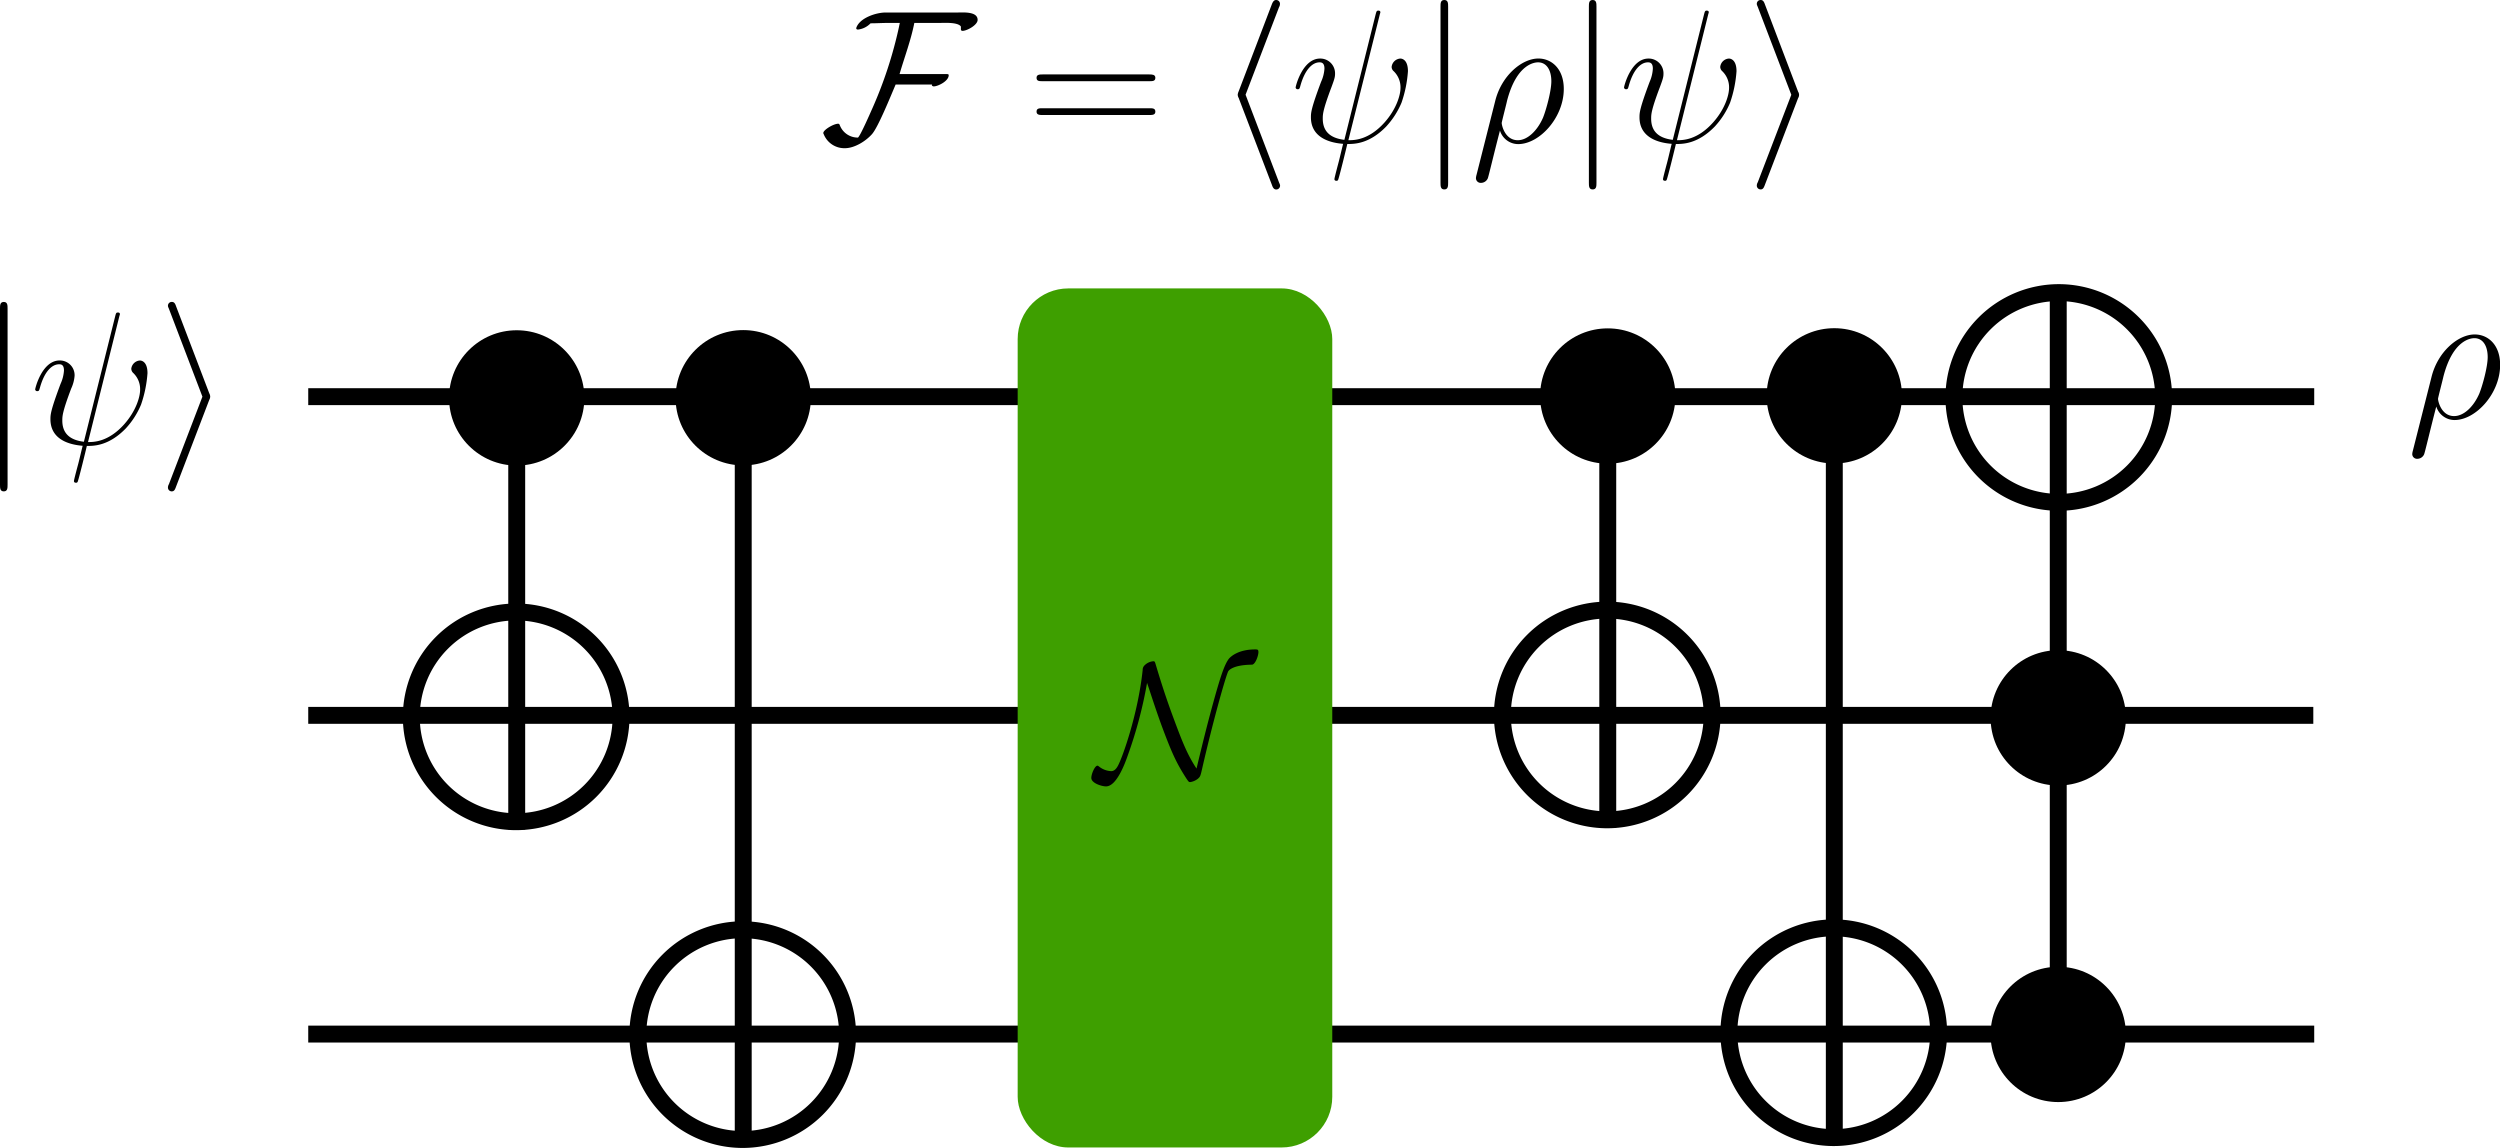 <svg xmlns="http://www.w3.org/2000/svg" width="739.04" height="339.35" viewBox="0 0 739.04 339.35"><defs><style>.cls-1{stroke:#000;stroke-miterlimit:10;stroke-width:5px;}.cls-2{fill:#fff;}.cls-3{fill:#3e9f00;}</style></defs><g id="Layer_2" data-name="Layer 2"><g id="QCNN"><g id="shor_code"><line class="cls-1" x1="684.12" y1="117.26" x2="91.12" y2="117.26"/><line class="cls-1" x1="91.12" y1="211.47" x2="683.85" y2="211.47"/><line class="cls-1" x1="684.12" y1="305.69" x2="91.12" y2="305.69"/><line class="cls-2" x1="152.75" y1="117.63" x2="152.75" y2="245.21"/><rect x="150.25" y="117.63" width="5" height="127.58"/><circle cx="152.75" cy="117.63" r="20"/><path d="M152.59,245.41a33.5,33.5,0,1,1,33.5-33.5A33.54,33.54,0,0,1,152.59,245.41Zm0-62a28.5,28.5,0,1,0,28.5,28.5A28.53,28.53,0,0,0,152.59,183.41Z"/><line class="cls-2" x1="219.71" y1="117.58" x2="219.71" y2="337.21"/><rect x="217.21" y="117.58" width="5" height="219.63"/><circle cx="219.71" cy="117.58" r="20"/><path d="M219.56,339.35a33.5,33.5,0,1,1,33.5-33.5A33.53,33.53,0,0,1,219.56,339.35Zm0-62a28.5,28.5,0,1,0,28.5,28.5A28.53,28.53,0,0,0,219.56,277.35Z"/><rect class="cls-3" x="300.84" y="85.26" width="93" height="253.95" rx="14.97"/><g id="page1"><path id="g0-78" d="M339.09,201.87c.88,2.55,2,6.22,4.16,12.25,3.09,8.33,4.46,11.36,7.45,16,.68,1,.73,1.08,1.17,1.08a4.92,4.92,0,0,0,2.26-1c.68-.64.73-.69,1.27-3.09,2.94-12.88,6.66-26.31,7.64-28.56,0-.1,1-2,7.06-2.06,1-.05,1.91-2.65,1.91-3.72,0-.79-.3-.79-1-.79-4.9,0-7.11,2.06-7.69,2.7-1.37,1.76-2.55,5.34-4.8,13.52-1.72,6.27-3.29,12.64-4.81,19-2.69-4.07-4.21-7.94-6.56-14.26-2.6-6.95-4.17-12.05-5.49-16.46-.29-1-.34-1-.78-1a4.13,4.13,0,0,0-2.5,1.18,1.85,1.85,0,0,0-.59,1.42c-1.37,13-6,25.92-7.3,28.27-.39.73-1,1.61-2,1.61a6.17,6.17,0,0,1-3.67-1.42c-.25-.19-.35-.19-.39-.19-.79,0-1.82,2.45-1.82,3.62,0,1.52,3,2.5,4.36,2.5,3.14,0,5.64-6.91,6.42-9.16A128.35,128.35,0,0,0,339.09,201.87Z"/></g><line class="cls-2" x1="475.28" y1="117.07" x2="475.28" y2="244.65"/><rect x="472.78" y="117.07" width="5" height="127.58"/><circle cx="475.28" cy="117.07" r="20"/><path d="M475.13,244.85a33.5,33.5,0,1,1,33.5-33.5A33.53,33.53,0,0,1,475.13,244.85Zm0-62a28.5,28.5,0,1,0,28.5,28.5A28.53,28.53,0,0,0,475.13,182.85Z"/><line class="cls-2" x1="542.25" y1="117.02" x2="542.25" y2="336.65"/><rect x="539.75" y="117.02" width="5" height="219.63"/><circle cx="542.25" cy="117.02" r="20"/><path d="M542.09,338.79a33.5,33.5,0,1,1,33.5-33.5A33.53,33.53,0,0,1,542.09,338.79Zm0-62a28.5,28.5,0,1,0,28.5,28.5A28.54,28.54,0,0,0,542.09,276.79Z"/><line class="cls-2" x1="608.45" y1="305.79" x2="608.45" y2="86.17"/><rect x="605.95" y="86.17" width="5" height="219.63"/><circle cx="608.45" cy="305.79" r="20"/><path d="M608.61,84a33.5,33.5,0,1,1-33.5,33.5A33.54,33.54,0,0,1,608.61,84Zm0,62a28.5,28.5,0,1,0-28.5-28.5A28.54,28.54,0,0,0,608.61,146Z"/><circle cx="608.45" cy="212.21" r="20"/><g id="page1-2" data-name="page1"><path id="g0-106" d="M2.24,91.26c0-1,0-2-1.12-2s-1.12,1-1.12,2v52c0,1,0,2,1.12,2s1.12-1,1.12-2Z"/><path id="g1-32" d="M35.22,93.73c0-.06.23-.79.23-.84,0-.51-.45-.51-.62-.51-.5,0-.56.28-.78,1.12L24.8,130.59c-4.65-.56-6.38-2.91-6.38-6.27,0-1.24,0-2.53,2.63-9.47a10.92,10.92,0,0,0,1-3.76,4.35,4.35,0,0,0-4.43-4.53c-5.15,0-7.22,8.12-7.22,8.57a.57.57,0,0,0,.61.5c.51,0,.56-.22.79-1,1.34-4.87,3.58-6.94,5.66-6.94.5,0,1.45,0,1.45,1.85a11.13,11.13,0,0,1-1,3.92c-3,8-3,9.18-3,10.47,0,5.38,4.49,7.45,9.53,7.85-.45,1.73-.84,3.52-1.29,5.26-.9,3.36-1.29,4.93-1.29,5.15,0,.51.45.51.62.51a.46.46,0,0,0,.45-.22c.22-.23,2.52-9.64,2.74-10.65,2.07,0,6.5,0,11.54-5.21a23.82,23.82,0,0,0,4.48-7,36,36,0,0,0,1.91-9.3c0-3.36-1.68-3.75-2.24-3.75A2.75,2.75,0,0,0,38.81,109a1.77,1.77,0,0,0,.61,1.29,6.57,6.57,0,0,1,2,4.93c0,2-1.12,6.16-4.7,10.2-4.71,5.26-9,5.26-10.7,5.26Z"/><path id="g0-105" d="M61.86,118.21a2.18,2.18,0,0,0,.28-.95,2.2,2.2,0,0,0-.28-1L52.05,90.54c-.33-1-.67-1.29-1.28-1.29a1.12,1.12,0,0,0-1.12,1.12c0,.17,0,.28.28.89l9.91,26-9.91,25.88a1.9,1.9,0,0,0-.28,1,1.12,1.12,0,0,0,1.12,1.12c.72,0,.95-.56,1.17-1.12Z"/></g><g id="page1-3" data-name="page1"><path id="g0-26" d="M713.27,133.28a4.47,4.47,0,0,0-.17.95,1.41,1.41,0,0,0,1.51,1.4,2.19,2.19,0,0,0,2-1.34c.23-.51,1.8-7.23,3.59-14.12a5.68,5.68,0,0,0,5.38,4c6.33,0,13.5-7.85,13.5-16.3,0-6-3.64-9-7.51-9-4.93,0-10.92,5.1-12.77,12.55ZM725.48,123c-3.81,0-4.76-4.43-4.76-5.1,0-.34,1.4-5.66,1.57-6.5,2.85-11.15,8.34-11.43,9.18-11.43,2.53,0,3.93,2.3,3.93,5.6,0,2.86-1.52,8.41-2.47,10.76C731.25,120.23,728.34,123,725.48,123Z"/></g><g id="page1-4" data-name="page1"><path id="g0-70" d="M289,5.88c0-2.57-4.32-2.18-6.05-2.18H261.78c-2.8,0-7.79,1.62-8.68,4.65.11.33.22.39.56.39a6.14,6.14,0,0,0,3.69-1.85c1.74,0,3.42-.11,5.16-.11H266s-.22,1-.22,1.06a124.62,124.62,0,0,1-8,24.43c-.34.73-3.36,7.73-4.14,8.4a5.67,5.67,0,0,1-5.33-3.53c-.16-.34-.16-.56-.56-.56-1.29,0-4.37,1.79-4.37,2.75a.74.74,0,0,0,.12.33,6.56,6.56,0,0,0,6.27,4.15c2.86,0,6.16-2.08,8-4.15s5.55-11.31,7-14.68h10.81c-.06.06-.11.12-.11.17,0,.23.33.39.56.39,1.23,0,4.42-1.56,4.42-3.3,0-.39-.39-.34-1.06-.34H265.92c1.46-5,3.36-10,4.37-15.12h7.4c1.4,0,5.32-.28,6.33,1,.11.34-.06.9.11,1.18a.64.64,0,0,0,.45.17C285.92,9.08,289,7.39,289,5.88Z"/><path id="g2-61" d="M339.86,24c.84,0,1.68,0,1.68-1s-1-1-1.91-1H308.32c-.95,0-1.9,0-1.9,1s.84,1,1.68,1Zm-.23,10c1,0,1.91,0,1.91-1s-.84-1-1.68-1H308.1c-.84,0-1.68,0-1.68,1s.95,1,1.9,1Z"/><path id="g0-104" d="M378.1,2.13a1.92,1.92,0,0,0,.28-1A1.12,1.12,0,0,0,377.26,0c-.51,0-.9.28-1.29,1.29L366.17,27a3.19,3.19,0,0,0-.28,1,2.14,2.14,0,0,0,.28.95L376,54.67c.22.62.5,1.35,1.29,1.35a1.13,1.13,0,0,0,1.12-1.12c0-.17,0-.28-.28-.9l-9.92-26Z"/><path id="g1-32-2" data-name="g1-32" d="M407.84,4.48c0-.05.22-.78.22-.84,0-.5-.45-.5-.61-.5-.51,0-.56.28-.79,1.12l-9.24,37.08c-4.65-.56-6.39-2.91-6.39-6.27,0-1.23,0-2.52,2.63-9.47.73-2,1-2.74,1-3.75a4.36,4.36,0,0,0-4.42-4.54c-5.16,0-7.23,8.12-7.23,8.57a.58.58,0,0,0,.62.5c.5,0,.56-.22.78-1,1.35-4.88,3.59-6.95,5.66-6.95.5,0,1.46.06,1.46,1.85a11,11,0,0,1-1,3.92c-3,8-3,9.19-3,10.48,0,5.37,4.48,7.45,9.52,7.84-.45,1.73-.84,3.53-1.29,5.26-.89,3.37-1.28,4.93-1.28,5.16,0,.5.44.5.61.5a.45.45,0,0,0,.45-.22c.22-.23,2.52-9.64,2.74-10.65,2.08,0,6.5,0,11.54-5.21a24.06,24.06,0,0,0,4.49-7,35.94,35.94,0,0,0,1.9-9.3c0-3.36-1.68-3.75-2.24-3.75a2.76,2.76,0,0,0-2.58,2.46,1.71,1.71,0,0,0,.62,1.29,6.63,6.63,0,0,1,2,4.93c0,2-1.12,6.16-4.71,10.2-4.71,5.26-9,5.26-10.7,5.26Z"/><path id="g0-106-2" data-name="g0-106" d="M428.09,2c0-1,0-2-1.13-2s-1.12,1-1.12,2V54c0,1,0,2,1.12,2s1.13-1,1.13-2Z"/><path id="g1-26" d="M436.48,51.71a4.47,4.47,0,0,0-.17.95,1.41,1.41,0,0,0,1.51,1.4,2.2,2.2,0,0,0,2-1.35c.22-.5,1.79-7.22,3.59-14.11a5.66,5.66,0,0,0,5.37,4c6.33,0,13.5-7.84,13.5-16.3,0-6-3.64-9-7.5-9-4.93,0-10.93,5.1-12.77,12.55Zm12.21-10.26c-3.81,0-4.76-4.42-4.76-5.09,0-.34,1.4-5.66,1.56-6.5,2.86-11.15,8.35-11.43,9.19-11.43,2.52,0,3.92,2.3,3.92,5.6,0,2.86-1.51,8.4-2.46,10.76C454.46,38.65,451.54,41.45,448.69,41.45Z"/><path id="g0-106-3" data-name="g0-106" d="M471.94,2c0-1,0-2-1.12-2s-1.12,1-1.12,2V54c0,1,0,2,1.12,2s1.12-1,1.12-2Z"/><path id="g1-32-3" data-name="g1-32" d="M504.92,4.48c0-.05.22-.78.22-.84,0-.5-.44-.5-.61-.5-.51,0-.56.28-.79,1.12L494.5,41.34c-4.65-.56-6.39-2.91-6.39-6.27,0-1.23,0-2.52,2.64-9.47.73-2,1-2.74,1-3.75a4.37,4.37,0,0,0-4.43-4.54c-5.15,0-7.23,8.12-7.23,8.57a.58.58,0,0,0,.62.5c.5,0,.56-.22.78-1,1.35-4.88,3.59-6.95,5.66-6.95.51,0,1.46.06,1.46,1.85a11.08,11.08,0,0,1-.95,3.92c-3,8-3,9.19-3,10.48,0,5.37,4.48,7.45,9.52,7.84-.44,1.73-.84,3.53-1.28,5.26-.9,3.37-1.29,4.93-1.29,5.16,0,.5.45.5.61.5a.45.45,0,0,0,.45-.22c.23-.23,2.52-9.64,2.75-10.65,2.07,0,6.49,0,11.54-5.21a23.82,23.82,0,0,0,4.48-7,35.94,35.94,0,0,0,1.9-9.3c0-3.36-1.68-3.75-2.24-3.75a2.75,2.75,0,0,0-2.57,2.46,1.75,1.75,0,0,0,.61,1.29,6.59,6.59,0,0,1,2,4.93c0,2-1.12,6.16-4.71,10.2-4.7,5.26-9,5.26-10.7,5.26Z"/><path id="g0-105-2" data-name="g0-105" d="M531.55,29a1.75,1.75,0,0,0,0-1.9l-9.8-25.77C521.41.34,521.08,0,520.46,0a1.12,1.12,0,0,0-1.12,1.12c0,.17,0,.28.28.9l9.92,26-9.92,25.88a1.92,1.92,0,0,0-.28,1A1.13,1.13,0,0,0,520.46,56c.73,0,.95-.56,1.18-1.12Z"/></g></g></g></g></svg>